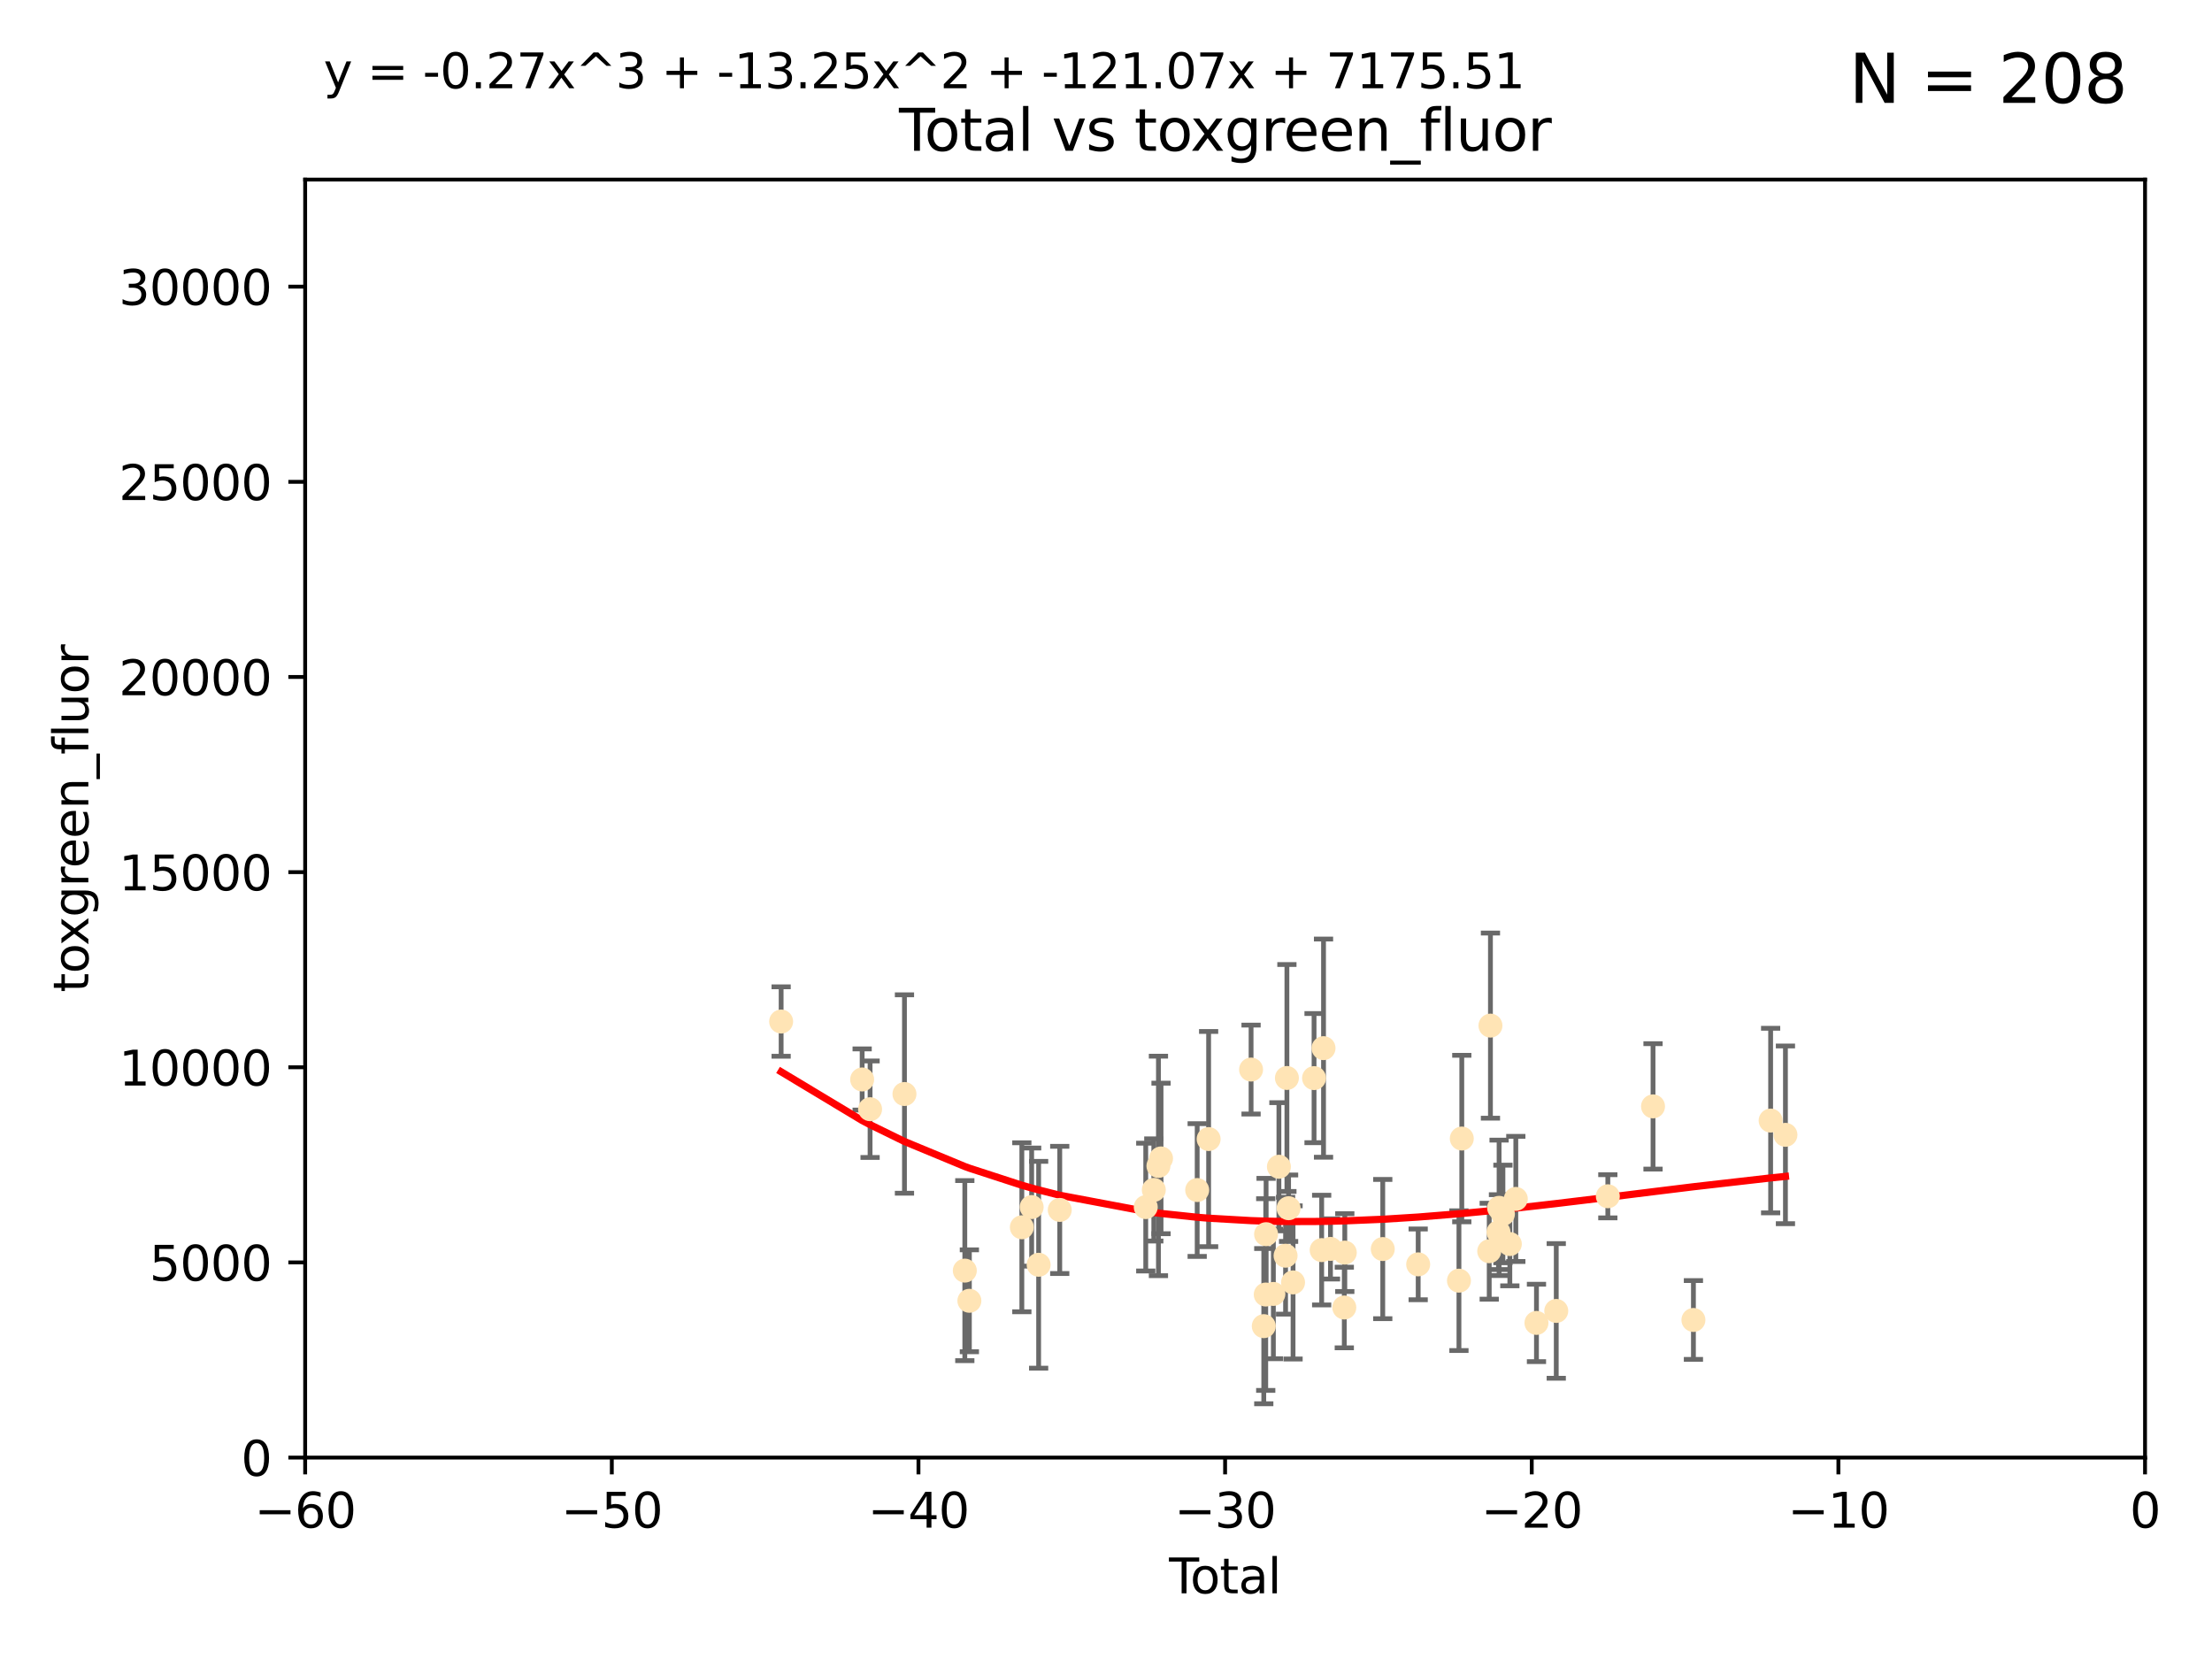 <?xml version="1.0" encoding="utf-8" standalone="no"?>
<!DOCTYPE svg PUBLIC "-//W3C//DTD SVG 1.1//EN"
  "http://www.w3.org/Graphics/SVG/1.1/DTD/svg11.dtd">
<svg xmlns:xlink="http://www.w3.org/1999/xlink" width="460.8pt" height="345.6pt" viewBox="0 0 460.8 345.6" xmlns="http://www.w3.org/2000/svg" version="1.1">
 <defs>
  <style type="text/css">*{stroke-linejoin: round; stroke-linecap: butt}</style>
 </defs>
 <g id="figure_1">
  <g id="patch_1">
   <path d="M 0 345.6 
L 460.8 345.6 
L 460.8 0 
L 0 0 
z
" style="fill: #ffffff"/>
  </g>
  <g id="axes_1">
   <g id="patch_2">
    <path d="M 63.571 303.64 
L 446.85 303.64 
L 446.85 37.411 
L 63.571 37.411 
z
" style="fill: #ffffff"/>
   </g>
   <g id="PathCollection_1">
    <defs>
     <path id="ma2e894faf6" d="M 0 1.118 
C 0.297 1.118 0.581 1 0.791 0.791 
C 1 0.581 1.118 0.297 1.118 0 
C 1.118 -0.297 1 -0.581 0.791 -0.791 
C 0.581 -1 0.297 -1.118 0 -1.118 
C -0.297 -1.118 -0.581 -1 -0.791 -0.791 
C -1 -0.581 -1.118 -0.297 -1.118 0 
C -1.118 0.297 -1 0.581 -0.791 0.791 
C -0.581 1 -0.297 1.118 0 1.118 
z
" style="stroke: #ffe4b5"/>
    </defs>
    <g clip-path="url(#p1c80f2be35)">
     <use xlink:href="#ma2e894faf6" x="162.724" y="212.802" style="fill: #ffe4b5; stroke: #ffe4b5"/>
     <use xlink:href="#ma2e894faf6" x="179.601" y="224.873" style="fill: #ffe4b5; stroke: #ffe4b5"/>
     <use xlink:href="#ma2e894faf6" x="181.253" y="231.067" style="fill: #ffe4b5; stroke: #ffe4b5"/>
     <use xlink:href="#ma2e894faf6" x="188.417" y="227.903" style="fill: #ffe4b5; stroke: #ffe4b5"/>
     <use xlink:href="#ma2e894faf6" x="200.988" y="264.692" style="fill: #ffe4b5; stroke: #ffe4b5"/>
     <use xlink:href="#ma2e894faf6" x="201.939" y="270.979" style="fill: #ffe4b5; stroke: #ffe4b5"/>
     <use xlink:href="#ma2e894faf6" x="212.869" y="255.665" style="fill: #ffe4b5; stroke: #ffe4b5"/>
     <use xlink:href="#ma2e894faf6" x="214.913" y="251.455" style="fill: #ffe4b5; stroke: #ffe4b5"/>
     <use xlink:href="#ma2e894faf6" x="216.367" y="263.475" style="fill: #ffe4b5; stroke: #ffe4b5"/>
     <use xlink:href="#ma2e894faf6" x="220.765" y="252.047" style="fill: #ffe4b5; stroke: #ffe4b5"/>
     <use xlink:href="#ma2e894faf6" x="238.681" y="251.458" style="fill: #ffe4b5; stroke: #ffe4b5"/>
     <use xlink:href="#ma2e894faf6" x="240.358" y="247.882" style="fill: #ffe4b5; stroke: #ffe4b5"/>
     <use xlink:href="#ma2e894faf6" x="241.324" y="242.885" style="fill: #ffe4b5; stroke: #ffe4b5"/>
     <use xlink:href="#ma2e894faf6" x="241.865" y="241.324" style="fill: #ffe4b5; stroke: #ffe4b5"/>
     <use xlink:href="#ma2e894faf6" x="249.396" y="247.907" style="fill: #ffe4b5; stroke: #ffe4b5"/>
     <use xlink:href="#ma2e894faf6" x="251.778" y="237.288" style="fill: #ffe4b5; stroke: #ffe4b5"/>
     <use xlink:href="#ma2e894faf6" x="260.621" y="222.809" style="fill: #ffe4b5; stroke: #ffe4b5"/>
     <use xlink:href="#ma2e894faf6" x="263.267" y="276.261" style="fill: #ffe4b5; stroke: #ffe4b5"/>
     <use xlink:href="#ma2e894faf6" x="263.676" y="269.678" style="fill: #ffe4b5; stroke: #ffe4b5"/>
     <use xlink:href="#ma2e894faf6" x="263.749" y="257.103" style="fill: #ffe4b5; stroke: #ffe4b5"/>
     <use xlink:href="#ma2e894faf6" x="265.267" y="269.55" style="fill: #ffe4b5; stroke: #ffe4b5"/>
     <use xlink:href="#ma2e894faf6" x="266.421" y="243.055" style="fill: #ffe4b5; stroke: #ffe4b5"/>
     <use xlink:href="#ma2e894faf6" x="267.81" y="261.588" style="fill: #ffe4b5; stroke: #ffe4b5"/>
     <use xlink:href="#ma2e894faf6" x="268.086" y="224.564" style="fill: #ffe4b5; stroke: #ffe4b5"/>
     <use xlink:href="#ma2e894faf6" x="268.435" y="251.692" style="fill: #ffe4b5; stroke: #ffe4b5"/>
     <use xlink:href="#ma2e894faf6" x="269.366" y="267.149" style="fill: #ffe4b5; stroke: #ffe4b5"/>
     <use xlink:href="#ma2e894faf6" x="273.742" y="224.589" style="fill: #ffe4b5; stroke: #ffe4b5"/>
     <use xlink:href="#ma2e894faf6" x="275.327" y="260.418" style="fill: #ffe4b5; stroke: #ffe4b5"/>
     <use xlink:href="#ma2e894faf6" x="275.715" y="218.347" style="fill: #ffe4b5; stroke: #ffe4b5"/>
     <use xlink:href="#ma2e894faf6" x="277.163" y="260.168" style="fill: #ffe4b5; stroke: #ffe4b5"/>
     <use xlink:href="#ma2e894faf6" x="280.041" y="272.377" style="fill: #ffe4b5; stroke: #ffe4b5"/>
     <use xlink:href="#ma2e894faf6" x="280.145" y="260.939" style="fill: #ffe4b5; stroke: #ffe4b5"/>
     <use xlink:href="#ma2e894faf6" x="288.054" y="260.2" style="fill: #ffe4b5; stroke: #ffe4b5"/>
     <use xlink:href="#ma2e894faf6" x="295.433" y="263.39" style="fill: #ffe4b5; stroke: #ffe4b5"/>
     <use xlink:href="#ma2e894faf6" x="303.925" y="266.787" style="fill: #ffe4b5; stroke: #ffe4b5"/>
     <use xlink:href="#ma2e894faf6" x="304.518" y="237.179" style="fill: #ffe4b5; stroke: #ffe4b5"/>
     <use xlink:href="#ma2e894faf6" x="310.233" y="260.652" style="fill: #ffe4b5; stroke: #ffe4b5"/>
     <use xlink:href="#ma2e894faf6" x="310.488" y="213.654" style="fill: #ffe4b5; stroke: #ffe4b5"/>
     <use xlink:href="#ma2e894faf6" x="312.161" y="256.674" style="fill: #ffe4b5; stroke: #ffe4b5"/>
     <use xlink:href="#ma2e894faf6" x="312.288" y="251.615" style="fill: #ffe4b5; stroke: #ffe4b5"/>
     <use xlink:href="#ma2e894faf6" x="313.086" y="252.889" style="fill: #ffe4b5; stroke: #ffe4b5"/>
     <use xlink:href="#ma2e894faf6" x="314.527" y="259.156" style="fill: #ffe4b5; stroke: #ffe4b5"/>
     <use xlink:href="#ma2e894faf6" x="315.771" y="249.756" style="fill: #ffe4b5; stroke: #ffe4b5"/>
     <use xlink:href="#ma2e894faf6" x="320.074" y="275.586" style="fill: #ffe4b5; stroke: #ffe4b5"/>
     <use xlink:href="#ma2e894faf6" x="324.196" y="273.091" style="fill: #ffe4b5; stroke: #ffe4b5"/>
     <use xlink:href="#ma2e894faf6" x="334.94" y="249.204" style="fill: #ffe4b5; stroke: #ffe4b5"/>
     <use xlink:href="#ma2e894faf6" x="344.356" y="230.478" style="fill: #ffe4b5; stroke: #ffe4b5"/>
     <use xlink:href="#ma2e894faf6" x="352.771" y="274.972" style="fill: #ffe4b5; stroke: #ffe4b5"/>
     <use xlink:href="#ma2e894faf6" x="368.855" y="233.435" style="fill: #ffe4b5; stroke: #ffe4b5"/>
     <use xlink:href="#ma2e894faf6" x="371.94" y="236.407" style="fill: #ffe4b5; stroke: #ffe4b5"/>
    </g>
   </g>
   <g id="matplotlib.axis_1">
    <g id="xtick_1">
     <g id="line2d_1">
      <defs>
       <path id="ma490aba23e" d="M 0 0 
L 0 3.5 
" style="stroke: #000000; stroke-width: 0.8"/>
      </defs>
      <g>
       <use xlink:href="#ma490aba23e" x="63.571" y="303.64" style="stroke: #000000; stroke-width: 0.8"/>
      </g>
     </g>
     <g id="text_1">
      <!-- −60 -->
      <g transform="translate(53.019 318.238)scale(0.1 -0.1)">
       <defs>
        <path id="DejaVuSans-2212" d="M 678 2272 
L 4684 2272 
L 4684 1741 
L 678 1741 
L 678 2272 
z
" transform="scale(0.016)"/>
        <path id="DejaVuSans-36" d="M 2113 2584 
Q 1688 2584 1439 2293 
Q 1191 2003 1191 1497 
Q 1191 994 1439 701 
Q 1688 409 2113 409 
Q 2538 409 2786 701 
Q 3034 994 3034 1497 
Q 3034 2003 2786 2293 
Q 2538 2584 2113 2584 
z
M 3366 4563 
L 3366 3988 
Q 3128 4100 2886 4159 
Q 2644 4219 2406 4219 
Q 1781 4219 1451 3797 
Q 1122 3375 1075 2522 
Q 1259 2794 1537 2939 
Q 1816 3084 2150 3084 
Q 2853 3084 3261 2657 
Q 3669 2231 3669 1497 
Q 3669 778 3244 343 
Q 2819 -91 2113 -91 
Q 1303 -91 875 529 
Q 447 1150 447 2328 
Q 447 3434 972 4092 
Q 1497 4750 2381 4750 
Q 2619 4750 2861 4703 
Q 3103 4656 3366 4563 
z
" transform="scale(0.016)"/>
        <path id="DejaVuSans-30" d="M 2034 4250 
Q 1547 4250 1301 3770 
Q 1056 3291 1056 2328 
Q 1056 1369 1301 889 
Q 1547 409 2034 409 
Q 2525 409 2770 889 
Q 3016 1369 3016 2328 
Q 3016 3291 2770 3770 
Q 2525 4250 2034 4250 
z
M 2034 4750 
Q 2819 4750 3233 4129 
Q 3647 3509 3647 2328 
Q 3647 1150 3233 529 
Q 2819 -91 2034 -91 
Q 1250 -91 836 529 
Q 422 1150 422 2328 
Q 422 3509 836 4129 
Q 1250 4750 2034 4750 
z
" transform="scale(0.016)"/>
       </defs>
       <use xlink:href="#DejaVuSans-2212"/>
       <use xlink:href="#DejaVuSans-36" x="83.789"/>
       <use xlink:href="#DejaVuSans-30" x="147.412"/>
      </g>
     </g>
    </g>
    <g id="xtick_2">
     <g id="line2d_2">
      <g>
       <use xlink:href="#ma490aba23e" x="127.451" y="303.64" style="stroke: #000000; stroke-width: 0.8"/>
      </g>
     </g>
     <g id="text_2">
      <!-- −50 -->
      <g transform="translate(116.899 318.238)scale(0.1 -0.1)">
       <defs>
        <path id="DejaVuSans-35" d="M 691 4666 
L 3169 4666 
L 3169 4134 
L 1269 4134 
L 1269 2991 
Q 1406 3038 1543 3061 
Q 1681 3084 1819 3084 
Q 2600 3084 3056 2656 
Q 3513 2228 3513 1497 
Q 3513 744 3044 326 
Q 2575 -91 1722 -91 
Q 1428 -91 1123 -41 
Q 819 9 494 109 
L 494 744 
Q 775 591 1075 516 
Q 1375 441 1709 441 
Q 2250 441 2565 725 
Q 2881 1009 2881 1497 
Q 2881 1984 2565 2268 
Q 2250 2553 1709 2553 
Q 1456 2553 1204 2497 
Q 953 2441 691 2322 
L 691 4666 
z
" transform="scale(0.016)"/>
       </defs>
       <use xlink:href="#DejaVuSans-2212"/>
       <use xlink:href="#DejaVuSans-35" x="83.789"/>
       <use xlink:href="#DejaVuSans-30" x="147.412"/>
      </g>
     </g>
    </g>
    <g id="xtick_3">
     <g id="line2d_3">
      <g>
       <use xlink:href="#ma490aba23e" x="191.331" y="303.64" style="stroke: #000000; stroke-width: 0.8"/>
      </g>
     </g>
     <g id="text_3">
      <!-- −40 -->
      <g transform="translate(180.778 318.238)scale(0.1 -0.1)">
       <defs>
        <path id="DejaVuSans-34" d="M 2419 4116 
L 825 1625 
L 2419 1625 
L 2419 4116 
z
M 2253 4666 
L 3047 4666 
L 3047 1625 
L 3713 1625 
L 3713 1100 
L 3047 1100 
L 3047 0 
L 2419 0 
L 2419 1100 
L 313 1100 
L 313 1709 
L 2253 4666 
z
" transform="scale(0.016)"/>
       </defs>
       <use xlink:href="#DejaVuSans-2212"/>
       <use xlink:href="#DejaVuSans-34" x="83.789"/>
       <use xlink:href="#DejaVuSans-30" x="147.412"/>
      </g>
     </g>
    </g>
    <g id="xtick_4">
     <g id="line2d_4">
      <g>
       <use xlink:href="#ma490aba23e" x="255.211" y="303.64" style="stroke: #000000; stroke-width: 0.8"/>
      </g>
     </g>
     <g id="text_4">
      <!-- −30 -->
      <g transform="translate(244.658 318.238)scale(0.1 -0.1)">
       <defs>
        <path id="DejaVuSans-33" d="M 2597 2516 
Q 3050 2419 3304 2112 
Q 3559 1806 3559 1356 
Q 3559 666 3084 287 
Q 2609 -91 1734 -91 
Q 1441 -91 1130 -33 
Q 819 25 488 141 
L 488 750 
Q 750 597 1062 519 
Q 1375 441 1716 441 
Q 2309 441 2620 675 
Q 2931 909 2931 1356 
Q 2931 1769 2642 2001 
Q 2353 2234 1838 2234 
L 1294 2234 
L 1294 2753 
L 1863 2753 
Q 2328 2753 2575 2939 
Q 2822 3125 2822 3475 
Q 2822 3834 2567 4026 
Q 2313 4219 1838 4219 
Q 1578 4219 1281 4162 
Q 984 4106 628 3988 
L 628 4550 
Q 988 4650 1302 4700 
Q 1616 4750 1894 4750 
Q 2613 4750 3031 4423 
Q 3450 4097 3450 3541 
Q 3450 3153 3228 2886 
Q 3006 2619 2597 2516 
z
" transform="scale(0.016)"/>
       </defs>
       <use xlink:href="#DejaVuSans-2212"/>
       <use xlink:href="#DejaVuSans-33" x="83.789"/>
       <use xlink:href="#DejaVuSans-30" x="147.412"/>
      </g>
     </g>
    </g>
    <g id="xtick_5">
     <g id="line2d_5">
      <g>
       <use xlink:href="#ma490aba23e" x="319.09" y="303.64" style="stroke: #000000; stroke-width: 0.8"/>
      </g>
     </g>
     <g id="text_5">
      <!-- −20 -->
      <g transform="translate(308.538 318.238)scale(0.1 -0.1)">
       <defs>
        <path id="DejaVuSans-32" d="M 1228 531 
L 3431 531 
L 3431 0 
L 469 0 
L 469 531 
Q 828 903 1448 1529 
Q 2069 2156 2228 2338 
Q 2531 2678 2651 2914 
Q 2772 3150 2772 3378 
Q 2772 3750 2511 3984 
Q 2250 4219 1831 4219 
Q 1534 4219 1204 4116 
Q 875 4013 500 3803 
L 500 4441 
Q 881 4594 1212 4672 
Q 1544 4750 1819 4750 
Q 2544 4750 2975 4387 
Q 3406 4025 3406 3419 
Q 3406 3131 3298 2873 
Q 3191 2616 2906 2266 
Q 2828 2175 2409 1742 
Q 1991 1309 1228 531 
z
" transform="scale(0.016)"/>
       </defs>
       <use xlink:href="#DejaVuSans-2212"/>
       <use xlink:href="#DejaVuSans-32" x="83.789"/>
       <use xlink:href="#DejaVuSans-30" x="147.412"/>
      </g>
     </g>
    </g>
    <g id="xtick_6">
     <g id="line2d_6">
      <g>
       <use xlink:href="#ma490aba23e" x="382.97" y="303.64" style="stroke: #000000; stroke-width: 0.8"/>
      </g>
     </g>
     <g id="text_6">
      <!-- −10 -->
      <g transform="translate(372.418 318.238)scale(0.1 -0.1)">
       <defs>
        <path id="DejaVuSans-31" d="M 794 531 
L 1825 531 
L 1825 4091 
L 703 3866 
L 703 4441 
L 1819 4666 
L 2450 4666 
L 2450 531 
L 3481 531 
L 3481 0 
L 794 0 
L 794 531 
z
" transform="scale(0.016)"/>
       </defs>
       <use xlink:href="#DejaVuSans-2212"/>
       <use xlink:href="#DejaVuSans-31" x="83.789"/>
       <use xlink:href="#DejaVuSans-30" x="147.412"/>
      </g>
     </g>
    </g>
    <g id="xtick_7">
     <g id="line2d_7">
      <g>
       <use xlink:href="#ma490aba23e" x="446.85" y="303.64" style="stroke: #000000; stroke-width: 0.8"/>
      </g>
     </g>
     <g id="text_7">
      <!-- 0 -->
      <g transform="translate(443.669 318.238)scale(0.1 -0.1)">
       <use xlink:href="#DejaVuSans-30"/>
      </g>
     </g>
    </g>
    <g id="text_8">
     <!-- Total -->
     <g transform="translate(243.534 331.917)scale(0.1 -0.1)">
      <defs>
       <path id="DejaVuSans-54" d="M -19 4666 
L 3928 4666 
L 3928 4134 
L 2272 4134 
L 2272 0 
L 1638 0 
L 1638 4134 
L -19 4134 
L -19 4666 
z
" transform="scale(0.016)"/>
       <path id="DejaVuSans-6f" d="M 1959 3097 
Q 1497 3097 1228 2736 
Q 959 2375 959 1747 
Q 959 1119 1226 758 
Q 1494 397 1959 397 
Q 2419 397 2687 759 
Q 2956 1122 2956 1747 
Q 2956 2369 2687 2733 
Q 2419 3097 1959 3097 
z
M 1959 3584 
Q 2709 3584 3137 3096 
Q 3566 2609 3566 1747 
Q 3566 888 3137 398 
Q 2709 -91 1959 -91 
Q 1206 -91 779 398 
Q 353 888 353 1747 
Q 353 2609 779 3096 
Q 1206 3584 1959 3584 
z
" transform="scale(0.016)"/>
       <path id="DejaVuSans-74" d="M 1172 4494 
L 1172 3500 
L 2356 3500 
L 2356 3053 
L 1172 3053 
L 1172 1153 
Q 1172 725 1289 603 
Q 1406 481 1766 481 
L 2356 481 
L 2356 0 
L 1766 0 
Q 1100 0 847 248 
Q 594 497 594 1153 
L 594 3053 
L 172 3053 
L 172 3500 
L 594 3500 
L 594 4494 
L 1172 4494 
z
" transform="scale(0.016)"/>
       <path id="DejaVuSans-61" d="M 2194 1759 
Q 1497 1759 1228 1600 
Q 959 1441 959 1056 
Q 959 750 1161 570 
Q 1363 391 1709 391 
Q 2188 391 2477 730 
Q 2766 1069 2766 1631 
L 2766 1759 
L 2194 1759 
z
M 3341 1997 
L 3341 0 
L 2766 0 
L 2766 531 
Q 2569 213 2275 61 
Q 1981 -91 1556 -91 
Q 1019 -91 701 211 
Q 384 513 384 1019 
Q 384 1609 779 1909 
Q 1175 2209 1959 2209 
L 2766 2209 
L 2766 2266 
Q 2766 2663 2505 2880 
Q 2244 3097 1772 3097 
Q 1472 3097 1187 3025 
Q 903 2953 641 2809 
L 641 3341 
Q 956 3463 1253 3523 
Q 1550 3584 1831 3584 
Q 2591 3584 2966 3190 
Q 3341 2797 3341 1997 
z
" transform="scale(0.016)"/>
       <path id="DejaVuSans-6c" d="M 603 4863 
L 1178 4863 
L 1178 0 
L 603 0 
L 603 4863 
z
" transform="scale(0.016)"/>
      </defs>
      <use xlink:href="#DejaVuSans-54"/>
      <use xlink:href="#DejaVuSans-6f" x="44.084"/>
      <use xlink:href="#DejaVuSans-74" x="105.266"/>
      <use xlink:href="#DejaVuSans-61" x="144.475"/>
      <use xlink:href="#DejaVuSans-6c" x="205.754"/>
     </g>
    </g>
   </g>
   <g id="matplotlib.axis_2">
    <g id="ytick_1">
     <g id="line2d_8">
      <defs>
       <path id="mdb52f1ead1" d="M 0 0 
L -3.5 0 
" style="stroke: #000000; stroke-width: 0.8"/>
      </defs>
      <g>
       <use xlink:href="#mdb52f1ead1" x="63.571" y="303.64" style="stroke: #000000; stroke-width: 0.8"/>
      </g>
     </g>
     <g id="text_9">
      <!-- 0 -->
      <g transform="translate(50.209 307.439)scale(0.1 -0.1)">
       <use xlink:href="#DejaVuSans-30"/>
      </g>
     </g>
    </g>
    <g id="ytick_2">
     <g id="line2d_9">
      <g>
       <use xlink:href="#mdb52f1ead1" x="63.571" y="262.986" style="stroke: #000000; stroke-width: 0.8"/>
      </g>
     </g>
     <g id="text_10">
      <!-- 5000 -->
      <g transform="translate(31.121 266.786)scale(0.1 -0.1)">
       <use xlink:href="#DejaVuSans-35"/>
       <use xlink:href="#DejaVuSans-30" x="63.623"/>
       <use xlink:href="#DejaVuSans-30" x="127.246"/>
       <use xlink:href="#DejaVuSans-30" x="190.869"/>
      </g>
     </g>
    </g>
    <g id="ytick_3">
     <g id="line2d_10">
      <g>
       <use xlink:href="#mdb52f1ead1" x="63.571" y="222.333" style="stroke: #000000; stroke-width: 0.8"/>
      </g>
     </g>
     <g id="text_11">
      <!-- 10000 -->
      <g transform="translate(24.759 226.132)scale(0.1 -0.1)">
       <use xlink:href="#DejaVuSans-31"/>
       <use xlink:href="#DejaVuSans-30" x="63.623"/>
       <use xlink:href="#DejaVuSans-30" x="127.246"/>
       <use xlink:href="#DejaVuSans-30" x="190.869"/>
       <use xlink:href="#DejaVuSans-30" x="254.492"/>
      </g>
     </g>
    </g>
    <g id="ytick_4">
     <g id="line2d_11">
      <g>
       <use xlink:href="#mdb52f1ead1" x="63.571" y="181.679" style="stroke: #000000; stroke-width: 0.8"/>
      </g>
     </g>
     <g id="text_12">
      <!-- 15000 -->
      <g transform="translate(24.759 185.478)scale(0.1 -0.1)">
       <use xlink:href="#DejaVuSans-31"/>
       <use xlink:href="#DejaVuSans-35" x="63.623"/>
       <use xlink:href="#DejaVuSans-30" x="127.246"/>
       <use xlink:href="#DejaVuSans-30" x="190.869"/>
       <use xlink:href="#DejaVuSans-30" x="254.492"/>
      </g>
     </g>
    </g>
    <g id="ytick_5">
     <g id="line2d_12">
      <g>
       <use xlink:href="#mdb52f1ead1" x="63.571" y="141.026" style="stroke: #000000; stroke-width: 0.8"/>
      </g>
     </g>
     <g id="text_13">
      <!-- 20000 -->
      <g transform="translate(24.759 144.825)scale(0.1 -0.1)">
       <use xlink:href="#DejaVuSans-32"/>
       <use xlink:href="#DejaVuSans-30" x="63.623"/>
       <use xlink:href="#DejaVuSans-30" x="127.246"/>
       <use xlink:href="#DejaVuSans-30" x="190.869"/>
       <use xlink:href="#DejaVuSans-30" x="254.492"/>
      </g>
     </g>
    </g>
    <g id="ytick_6">
     <g id="line2d_13">
      <g>
       <use xlink:href="#mdb52f1ead1" x="63.571" y="100.372" style="stroke: #000000; stroke-width: 0.8"/>
      </g>
     </g>
     <g id="text_14">
      <!-- 25000 -->
      <g transform="translate(24.759 104.171)scale(0.1 -0.1)">
       <use xlink:href="#DejaVuSans-32"/>
       <use xlink:href="#DejaVuSans-35" x="63.623"/>
       <use xlink:href="#DejaVuSans-30" x="127.246"/>
       <use xlink:href="#DejaVuSans-30" x="190.869"/>
       <use xlink:href="#DejaVuSans-30" x="254.492"/>
      </g>
     </g>
    </g>
    <g id="ytick_7">
     <g id="line2d_14">
      <g>
       <use xlink:href="#mdb52f1ead1" x="63.571" y="59.718" style="stroke: #000000; stroke-width: 0.8"/>
      </g>
     </g>
     <g id="text_15">
      <!-- 30000 -->
      <g transform="translate(24.759 63.518)scale(0.1 -0.1)">
       <use xlink:href="#DejaVuSans-33"/>
       <use xlink:href="#DejaVuSans-30" x="63.623"/>
       <use xlink:href="#DejaVuSans-30" x="127.246"/>
       <use xlink:href="#DejaVuSans-30" x="190.869"/>
       <use xlink:href="#DejaVuSans-30" x="254.492"/>
      </g>
     </g>
    </g>
    <g id="text_16">
     <!-- toxgreen_fluor -->
     <g transform="translate(18.401 206.72)rotate(-90)scale(0.1 -0.1)">
      <defs>
       <path id="DejaVuSans-78" d="M 3513 3500 
L 2247 1797 
L 3578 0 
L 2900 0 
L 1881 1375 
L 863 0 
L 184 0 
L 1544 1831 
L 300 3500 
L 978 3500 
L 1906 2253 
L 2834 3500 
L 3513 3500 
z
" transform="scale(0.016)"/>
       <path id="DejaVuSans-67" d="M 2906 1791 
Q 2906 2416 2648 2759 
Q 2391 3103 1925 3103 
Q 1463 3103 1205 2759 
Q 947 2416 947 1791 
Q 947 1169 1205 825 
Q 1463 481 1925 481 
Q 2391 481 2648 825 
Q 2906 1169 2906 1791 
z
M 3481 434 
Q 3481 -459 3084 -895 
Q 2688 -1331 1869 -1331 
Q 1566 -1331 1297 -1286 
Q 1028 -1241 775 -1147 
L 775 -588 
Q 1028 -725 1275 -790 
Q 1522 -856 1778 -856 
Q 2344 -856 2625 -561 
Q 2906 -266 2906 331 
L 2906 616 
Q 2728 306 2450 153 
Q 2172 0 1784 0 
Q 1141 0 747 490 
Q 353 981 353 1791 
Q 353 2603 747 3093 
Q 1141 3584 1784 3584 
Q 2172 3584 2450 3431 
Q 2728 3278 2906 2969 
L 2906 3500 
L 3481 3500 
L 3481 434 
z
" transform="scale(0.016)"/>
       <path id="DejaVuSans-72" d="M 2631 2963 
Q 2534 3019 2420 3045 
Q 2306 3072 2169 3072 
Q 1681 3072 1420 2755 
Q 1159 2438 1159 1844 
L 1159 0 
L 581 0 
L 581 3500 
L 1159 3500 
L 1159 2956 
Q 1341 3275 1631 3429 
Q 1922 3584 2338 3584 
Q 2397 3584 2469 3576 
Q 2541 3569 2628 3553 
L 2631 2963 
z
" transform="scale(0.016)"/>
       <path id="DejaVuSans-65" d="M 3597 1894 
L 3597 1613 
L 953 1613 
Q 991 1019 1311 708 
Q 1631 397 2203 397 
Q 2534 397 2845 478 
Q 3156 559 3463 722 
L 3463 178 
Q 3153 47 2828 -22 
Q 2503 -91 2169 -91 
Q 1331 -91 842 396 
Q 353 884 353 1716 
Q 353 2575 817 3079 
Q 1281 3584 2069 3584 
Q 2775 3584 3186 3129 
Q 3597 2675 3597 1894 
z
M 3022 2063 
Q 3016 2534 2758 2815 
Q 2500 3097 2075 3097 
Q 1594 3097 1305 2825 
Q 1016 2553 972 2059 
L 3022 2063 
z
" transform="scale(0.016)"/>
       <path id="DejaVuSans-6e" d="M 3513 2113 
L 3513 0 
L 2938 0 
L 2938 2094 
Q 2938 2591 2744 2837 
Q 2550 3084 2163 3084 
Q 1697 3084 1428 2787 
Q 1159 2491 1159 1978 
L 1159 0 
L 581 0 
L 581 3500 
L 1159 3500 
L 1159 2956 
Q 1366 3272 1645 3428 
Q 1925 3584 2291 3584 
Q 2894 3584 3203 3211 
Q 3513 2838 3513 2113 
z
" transform="scale(0.016)"/>
       <path id="DejaVuSans-5f" d="M 3263 -1063 
L 3263 -1509 
L -63 -1509 
L -63 -1063 
L 3263 -1063 
z
" transform="scale(0.016)"/>
       <path id="DejaVuSans-66" d="M 2375 4863 
L 2375 4384 
L 1825 4384 
Q 1516 4384 1395 4259 
Q 1275 4134 1275 3809 
L 1275 3500 
L 2222 3500 
L 2222 3053 
L 1275 3053 
L 1275 0 
L 697 0 
L 697 3053 
L 147 3053 
L 147 3500 
L 697 3500 
L 697 3744 
Q 697 4328 969 4595 
Q 1241 4863 1831 4863 
L 2375 4863 
z
" transform="scale(0.016)"/>
       <path id="DejaVuSans-75" d="M 544 1381 
L 544 3500 
L 1119 3500 
L 1119 1403 
Q 1119 906 1312 657 
Q 1506 409 1894 409 
Q 2359 409 2629 706 
Q 2900 1003 2900 1516 
L 2900 3500 
L 3475 3500 
L 3475 0 
L 2900 0 
L 2900 538 
Q 2691 219 2414 64 
Q 2138 -91 1772 -91 
Q 1169 -91 856 284 
Q 544 659 544 1381 
z
M 1991 3584 
L 1991 3584 
z
" transform="scale(0.016)"/>
      </defs>
      <use xlink:href="#DejaVuSans-74"/>
      <use xlink:href="#DejaVuSans-6f" x="39.209"/>
      <use xlink:href="#DejaVuSans-78" x="97.266"/>
      <use xlink:href="#DejaVuSans-67" x="156.445"/>
      <use xlink:href="#DejaVuSans-72" x="219.922"/>
      <use xlink:href="#DejaVuSans-65" x="258.785"/>
      <use xlink:href="#DejaVuSans-65" x="320.309"/>
      <use xlink:href="#DejaVuSans-6e" x="381.832"/>
      <use xlink:href="#DejaVuSans-5f" x="445.211"/>
      <use xlink:href="#DejaVuSans-66" x="495.211"/>
      <use xlink:href="#DejaVuSans-6c" x="530.416"/>
      <use xlink:href="#DejaVuSans-75" x="558.199"/>
      <use xlink:href="#DejaVuSans-6f" x="621.578"/>
      <use xlink:href="#DejaVuSans-72" x="682.76"/>
     </g>
    </g>
   </g>
   <g id="LineCollection_1">
    <path d="M 162.724 220.032 
L 162.724 205.573 
" clip-path="url(#p1c80f2be35)" style="fill: none; stroke: #696969"/>
    <path d="M 179.601 231.243 
L 179.601 218.504 
" clip-path="url(#p1c80f2be35)" style="fill: none; stroke: #696969"/>
    <path d="M 181.253 241.119 
L 181.253 221.015 
" clip-path="url(#p1c80f2be35)" style="fill: none; stroke: #696969"/>
    <path d="M 188.417 248.569 
L 188.417 207.238 
" clip-path="url(#p1c80f2be35)" style="fill: none; stroke: #696969"/>
    <path d="M 200.988 283.445 
L 200.988 245.938 
" clip-path="url(#p1c80f2be35)" style="fill: none; stroke: #696969"/>
    <path d="M 201.939 281.591 
L 201.939 260.367 
" clip-path="url(#p1c80f2be35)" style="fill: none; stroke: #696969"/>
    <path d="M 212.869 273.27 
L 212.869 238.061 
" clip-path="url(#p1c80f2be35)" style="fill: none; stroke: #696969"/>
    <path d="M 214.913 263.752 
L 214.913 239.159 
" clip-path="url(#p1c80f2be35)" style="fill: none; stroke: #696969"/>
    <path d="M 216.367 285.018 
L 216.367 241.932 
" clip-path="url(#p1c80f2be35)" style="fill: none; stroke: #696969"/>
    <path d="M 220.765 265.298 
L 220.765 238.796 
" clip-path="url(#p1c80f2be35)" style="fill: none; stroke: #696969"/>
    <path d="M 238.681 264.768 
L 238.681 238.148 
" clip-path="url(#p1c80f2be35)" style="fill: none; stroke: #696969"/>
    <path d="M 240.358 258.528 
L 240.358 237.236 
" clip-path="url(#p1c80f2be35)" style="fill: none; stroke: #696969"/>
    <path d="M 241.324 265.745 
L 241.324 220.025 
" clip-path="url(#p1c80f2be35)" style="fill: none; stroke: #696969"/>
    <path d="M 241.865 257.002 
L 241.865 225.646 
" clip-path="url(#p1c80f2be35)" style="fill: none; stroke: #696969"/>
    <path d="M 249.396 261.733 
L 249.396 234.081 
" clip-path="url(#p1c80f2be35)" style="fill: none; stroke: #696969"/>
    <path d="M 251.778 259.699 
L 251.778 214.876 
" clip-path="url(#p1c80f2be35)" style="fill: none; stroke: #696969"/>
    <path d="M 260.621 232.071 
L 260.621 213.548 
" clip-path="url(#p1c80f2be35)" style="fill: none; stroke: #696969"/>
    <path d="M 263.267 292.428 
L 263.267 260.093 
" clip-path="url(#p1c80f2be35)" style="fill: none; stroke: #696969"/>
    <path d="M 263.676 289.643 
L 263.676 249.712 
" clip-path="url(#p1c80f2be35)" style="fill: none; stroke: #696969"/>
    <path d="M 263.749 268.73 
L 263.749 245.476 
" clip-path="url(#p1c80f2be35)" style="fill: none; stroke: #696969"/>
    <path d="M 265.267 283.046 
L 265.267 256.054 
" clip-path="url(#p1c80f2be35)" style="fill: none; stroke: #696969"/>
    <path d="M 266.421 256.404 
L 266.421 229.706 
" clip-path="url(#p1c80f2be35)" style="fill: none; stroke: #696969"/>
    <path d="M 267.81 273.762 
L 267.81 249.414 
" clip-path="url(#p1c80f2be35)" style="fill: none; stroke: #696969"/>
    <path d="M 268.086 248.198 
L 268.086 200.931 
" clip-path="url(#p1c80f2be35)" style="fill: none; stroke: #696969"/>
    <path d="M 268.435 258.613 
L 268.435 244.772 
" clip-path="url(#p1c80f2be35)" style="fill: none; stroke: #696969"/>
    <path d="M 269.366 283.104 
L 269.366 251.194 
" clip-path="url(#p1c80f2be35)" style="fill: none; stroke: #696969"/>
    <path d="M 273.742 238.042 
L 273.742 211.137 
" clip-path="url(#p1c80f2be35)" style="fill: none; stroke: #696969"/>
    <path d="M 275.327 271.844 
L 275.327 248.991 
" clip-path="url(#p1c80f2be35)" style="fill: none; stroke: #696969"/>
    <path d="M 275.715 241.072 
L 275.715 195.622 
" clip-path="url(#p1c80f2be35)" style="fill: none; stroke: #696969"/>
    <path d="M 277.163 266.44 
L 277.163 253.897 
" clip-path="url(#p1c80f2be35)" style="fill: none; stroke: #696969"/>
    <path d="M 280.041 280.771 
L 280.041 263.983 
" clip-path="url(#p1c80f2be35)" style="fill: none; stroke: #696969"/>
    <path d="M 280.145 269.046 
L 280.145 252.831 
" clip-path="url(#p1c80f2be35)" style="fill: none; stroke: #696969"/>
    <path d="M 288.054 274.702 
L 288.054 245.699 
" clip-path="url(#p1c80f2be35)" style="fill: none; stroke: #696969"/>
    <path d="M 295.433 270.759 
L 295.433 256.021 
" clip-path="url(#p1c80f2be35)" style="fill: none; stroke: #696969"/>
    <path d="M 303.925 281.343 
L 303.925 252.231 
" clip-path="url(#p1c80f2be35)" style="fill: none; stroke: #696969"/>
    <path d="M 304.518 254.521 
L 304.518 219.838 
" clip-path="url(#p1c80f2be35)" style="fill: none; stroke: #696969"/>
    <path d="M 310.233 270.642 
L 310.233 250.662 
" clip-path="url(#p1c80f2be35)" style="fill: none; stroke: #696969"/>
    <path d="M 310.488 232.935 
L 310.488 194.373 
" clip-path="url(#p1c80f2be35)" style="fill: none; stroke: #696969"/>
    <path d="M 312.161 264.469 
L 312.161 248.879 
" clip-path="url(#p1c80f2be35)" style="fill: none; stroke: #696969"/>
    <path d="M 312.288 265.717 
L 312.288 237.512 
" clip-path="url(#p1c80f2be35)" style="fill: none; stroke: #696969"/>
    <path d="M 313.086 263.053 
L 313.086 242.725 
" clip-path="url(#p1c80f2be35)" style="fill: none; stroke: #696969"/>
    <path d="M 314.527 267.862 
L 314.527 250.451 
" clip-path="url(#p1c80f2be35)" style="fill: none; stroke: #696969"/>
    <path d="M 315.771 262.791 
L 315.771 236.721 
" clip-path="url(#p1c80f2be35)" style="fill: none; stroke: #696969"/>
    <path d="M 320.074 283.647 
L 320.074 267.525 
" clip-path="url(#p1c80f2be35)" style="fill: none; stroke: #696969"/>
    <path d="M 324.196 287.119 
L 324.196 259.063 
" clip-path="url(#p1c80f2be35)" style="fill: none; stroke: #696969"/>
    <path d="M 334.94 253.701 
L 334.94 244.707 
" clip-path="url(#p1c80f2be35)" style="fill: none; stroke: #696969"/>
    <path d="M 344.356 243.539 
L 344.356 217.416 
" clip-path="url(#p1c80f2be35)" style="fill: none; stroke: #696969"/>
    <path d="M 352.771 283.18 
L 352.771 266.764 
" clip-path="url(#p1c80f2be35)" style="fill: none; stroke: #696969"/>
    <path d="M 368.855 252.656 
L 368.855 214.213 
" clip-path="url(#p1c80f2be35)" style="fill: none; stroke: #696969"/>
    <path d="M 371.94 254.916 
L 371.94 217.898 
" clip-path="url(#p1c80f2be35)" style="fill: none; stroke: #696969"/>
   </g>
   <g id="line2d_15">
    <defs>
     <path id="m06e2249162" d="M 2 0 
L -2 -0 
" style="stroke: #696969"/>
    </defs>
    <g clip-path="url(#p1c80f2be35)">
     <use xlink:href="#m06e2249162" x="162.724" y="220.032" style="fill: #696969; stroke: #696969"/>
     <use xlink:href="#m06e2249162" x="179.601" y="231.243" style="fill: #696969; stroke: #696969"/>
     <use xlink:href="#m06e2249162" x="181.253" y="241.119" style="fill: #696969; stroke: #696969"/>
     <use xlink:href="#m06e2249162" x="188.417" y="248.569" style="fill: #696969; stroke: #696969"/>
     <use xlink:href="#m06e2249162" x="200.988" y="283.445" style="fill: #696969; stroke: #696969"/>
     <use xlink:href="#m06e2249162" x="201.939" y="281.591" style="fill: #696969; stroke: #696969"/>
     <use xlink:href="#m06e2249162" x="212.869" y="273.27" style="fill: #696969; stroke: #696969"/>
     <use xlink:href="#m06e2249162" x="214.913" y="263.752" style="fill: #696969; stroke: #696969"/>
     <use xlink:href="#m06e2249162" x="216.367" y="285.018" style="fill: #696969; stroke: #696969"/>
     <use xlink:href="#m06e2249162" x="220.765" y="265.298" style="fill: #696969; stroke: #696969"/>
     <use xlink:href="#m06e2249162" x="238.681" y="264.768" style="fill: #696969; stroke: #696969"/>
     <use xlink:href="#m06e2249162" x="240.358" y="258.528" style="fill: #696969; stroke: #696969"/>
     <use xlink:href="#m06e2249162" x="241.324" y="265.745" style="fill: #696969; stroke: #696969"/>
     <use xlink:href="#m06e2249162" x="241.865" y="257.002" style="fill: #696969; stroke: #696969"/>
     <use xlink:href="#m06e2249162" x="249.396" y="261.733" style="fill: #696969; stroke: #696969"/>
     <use xlink:href="#m06e2249162" x="251.778" y="259.699" style="fill: #696969; stroke: #696969"/>
     <use xlink:href="#m06e2249162" x="260.621" y="232.071" style="fill: #696969; stroke: #696969"/>
     <use xlink:href="#m06e2249162" x="263.267" y="292.428" style="fill: #696969; stroke: #696969"/>
     <use xlink:href="#m06e2249162" x="263.676" y="289.643" style="fill: #696969; stroke: #696969"/>
     <use xlink:href="#m06e2249162" x="263.749" y="268.73" style="fill: #696969; stroke: #696969"/>
     <use xlink:href="#m06e2249162" x="265.267" y="283.046" style="fill: #696969; stroke: #696969"/>
     <use xlink:href="#m06e2249162" x="266.421" y="256.404" style="fill: #696969; stroke: #696969"/>
     <use xlink:href="#m06e2249162" x="267.81" y="273.762" style="fill: #696969; stroke: #696969"/>
     <use xlink:href="#m06e2249162" x="268.086" y="248.198" style="fill: #696969; stroke: #696969"/>
     <use xlink:href="#m06e2249162" x="268.435" y="258.613" style="fill: #696969; stroke: #696969"/>
     <use xlink:href="#m06e2249162" x="269.366" y="283.104" style="fill: #696969; stroke: #696969"/>
     <use xlink:href="#m06e2249162" x="273.742" y="238.042" style="fill: #696969; stroke: #696969"/>
     <use xlink:href="#m06e2249162" x="275.327" y="271.844" style="fill: #696969; stroke: #696969"/>
     <use xlink:href="#m06e2249162" x="275.715" y="241.072" style="fill: #696969; stroke: #696969"/>
     <use xlink:href="#m06e2249162" x="277.163" y="266.44" style="fill: #696969; stroke: #696969"/>
     <use xlink:href="#m06e2249162" x="280.041" y="280.771" style="fill: #696969; stroke: #696969"/>
     <use xlink:href="#m06e2249162" x="280.145" y="269.046" style="fill: #696969; stroke: #696969"/>
     <use xlink:href="#m06e2249162" x="288.054" y="274.702" style="fill: #696969; stroke: #696969"/>
     <use xlink:href="#m06e2249162" x="295.433" y="270.759" style="fill: #696969; stroke: #696969"/>
     <use xlink:href="#m06e2249162" x="303.925" y="281.343" style="fill: #696969; stroke: #696969"/>
     <use xlink:href="#m06e2249162" x="304.518" y="254.521" style="fill: #696969; stroke: #696969"/>
     <use xlink:href="#m06e2249162" x="310.233" y="270.642" style="fill: #696969; stroke: #696969"/>
     <use xlink:href="#m06e2249162" x="310.488" y="232.935" style="fill: #696969; stroke: #696969"/>
     <use xlink:href="#m06e2249162" x="312.161" y="264.469" style="fill: #696969; stroke: #696969"/>
     <use xlink:href="#m06e2249162" x="312.288" y="265.717" style="fill: #696969; stroke: #696969"/>
     <use xlink:href="#m06e2249162" x="313.086" y="263.053" style="fill: #696969; stroke: #696969"/>
     <use xlink:href="#m06e2249162" x="314.527" y="267.862" style="fill: #696969; stroke: #696969"/>
     <use xlink:href="#m06e2249162" x="315.771" y="262.791" style="fill: #696969; stroke: #696969"/>
     <use xlink:href="#m06e2249162" x="320.074" y="283.647" style="fill: #696969; stroke: #696969"/>
     <use xlink:href="#m06e2249162" x="324.196" y="287.119" style="fill: #696969; stroke: #696969"/>
     <use xlink:href="#m06e2249162" x="334.94" y="253.701" style="fill: #696969; stroke: #696969"/>
     <use xlink:href="#m06e2249162" x="344.356" y="243.539" style="fill: #696969; stroke: #696969"/>
     <use xlink:href="#m06e2249162" x="352.771" y="283.18" style="fill: #696969; stroke: #696969"/>
     <use xlink:href="#m06e2249162" x="368.855" y="252.656" style="fill: #696969; stroke: #696969"/>
     <use xlink:href="#m06e2249162" x="371.94" y="254.916" style="fill: #696969; stroke: #696969"/>
    </g>
   </g>
   <g id="line2d_16">
    <g clip-path="url(#p1c80f2be35)">
     <use xlink:href="#m06e2249162" x="162.724" y="205.573" style="fill: #696969; stroke: #696969"/>
     <use xlink:href="#m06e2249162" x="179.601" y="218.504" style="fill: #696969; stroke: #696969"/>
     <use xlink:href="#m06e2249162" x="181.253" y="221.015" style="fill: #696969; stroke: #696969"/>
     <use xlink:href="#m06e2249162" x="188.417" y="207.238" style="fill: #696969; stroke: #696969"/>
     <use xlink:href="#m06e2249162" x="200.988" y="245.938" style="fill: #696969; stroke: #696969"/>
     <use xlink:href="#m06e2249162" x="201.939" y="260.367" style="fill: #696969; stroke: #696969"/>
     <use xlink:href="#m06e2249162" x="212.869" y="238.061" style="fill: #696969; stroke: #696969"/>
     <use xlink:href="#m06e2249162" x="214.913" y="239.159" style="fill: #696969; stroke: #696969"/>
     <use xlink:href="#m06e2249162" x="216.367" y="241.932" style="fill: #696969; stroke: #696969"/>
     <use xlink:href="#m06e2249162" x="220.765" y="238.796" style="fill: #696969; stroke: #696969"/>
     <use xlink:href="#m06e2249162" x="238.681" y="238.148" style="fill: #696969; stroke: #696969"/>
     <use xlink:href="#m06e2249162" x="240.358" y="237.236" style="fill: #696969; stroke: #696969"/>
     <use xlink:href="#m06e2249162" x="241.324" y="220.025" style="fill: #696969; stroke: #696969"/>
     <use xlink:href="#m06e2249162" x="241.865" y="225.646" style="fill: #696969; stroke: #696969"/>
     <use xlink:href="#m06e2249162" x="249.396" y="234.081" style="fill: #696969; stroke: #696969"/>
     <use xlink:href="#m06e2249162" x="251.778" y="214.876" style="fill: #696969; stroke: #696969"/>
     <use xlink:href="#m06e2249162" x="260.621" y="213.548" style="fill: #696969; stroke: #696969"/>
     <use xlink:href="#m06e2249162" x="263.267" y="260.093" style="fill: #696969; stroke: #696969"/>
     <use xlink:href="#m06e2249162" x="263.676" y="249.712" style="fill: #696969; stroke: #696969"/>
     <use xlink:href="#m06e2249162" x="263.749" y="245.476" style="fill: #696969; stroke: #696969"/>
     <use xlink:href="#m06e2249162" x="265.267" y="256.054" style="fill: #696969; stroke: #696969"/>
     <use xlink:href="#m06e2249162" x="266.421" y="229.706" style="fill: #696969; stroke: #696969"/>
     <use xlink:href="#m06e2249162" x="267.81" y="249.414" style="fill: #696969; stroke: #696969"/>
     <use xlink:href="#m06e2249162" x="268.086" y="200.931" style="fill: #696969; stroke: #696969"/>
     <use xlink:href="#m06e2249162" x="268.435" y="244.772" style="fill: #696969; stroke: #696969"/>
     <use xlink:href="#m06e2249162" x="269.366" y="251.194" style="fill: #696969; stroke: #696969"/>
     <use xlink:href="#m06e2249162" x="273.742" y="211.137" style="fill: #696969; stroke: #696969"/>
     <use xlink:href="#m06e2249162" x="275.327" y="248.991" style="fill: #696969; stroke: #696969"/>
     <use xlink:href="#m06e2249162" x="275.715" y="195.622" style="fill: #696969; stroke: #696969"/>
     <use xlink:href="#m06e2249162" x="277.163" y="253.897" style="fill: #696969; stroke: #696969"/>
     <use xlink:href="#m06e2249162" x="280.041" y="263.983" style="fill: #696969; stroke: #696969"/>
     <use xlink:href="#m06e2249162" x="280.145" y="252.831" style="fill: #696969; stroke: #696969"/>
     <use xlink:href="#m06e2249162" x="288.054" y="245.699" style="fill: #696969; stroke: #696969"/>
     <use xlink:href="#m06e2249162" x="295.433" y="256.021" style="fill: #696969; stroke: #696969"/>
     <use xlink:href="#m06e2249162" x="303.925" y="252.231" style="fill: #696969; stroke: #696969"/>
     <use xlink:href="#m06e2249162" x="304.518" y="219.838" style="fill: #696969; stroke: #696969"/>
     <use xlink:href="#m06e2249162" x="310.233" y="250.662" style="fill: #696969; stroke: #696969"/>
     <use xlink:href="#m06e2249162" x="310.488" y="194.373" style="fill: #696969; stroke: #696969"/>
     <use xlink:href="#m06e2249162" x="312.161" y="248.879" style="fill: #696969; stroke: #696969"/>
     <use xlink:href="#m06e2249162" x="312.288" y="237.512" style="fill: #696969; stroke: #696969"/>
     <use xlink:href="#m06e2249162" x="313.086" y="242.725" style="fill: #696969; stroke: #696969"/>
     <use xlink:href="#m06e2249162" x="314.527" y="250.451" style="fill: #696969; stroke: #696969"/>
     <use xlink:href="#m06e2249162" x="315.771" y="236.721" style="fill: #696969; stroke: #696969"/>
     <use xlink:href="#m06e2249162" x="320.074" y="267.525" style="fill: #696969; stroke: #696969"/>
     <use xlink:href="#m06e2249162" x="324.196" y="259.063" style="fill: #696969; stroke: #696969"/>
     <use xlink:href="#m06e2249162" x="334.94" y="244.707" style="fill: #696969; stroke: #696969"/>
     <use xlink:href="#m06e2249162" x="344.356" y="217.416" style="fill: #696969; stroke: #696969"/>
     <use xlink:href="#m06e2249162" x="352.771" y="266.764" style="fill: #696969; stroke: #696969"/>
     <use xlink:href="#m06e2249162" x="368.855" y="214.213" style="fill: #696969; stroke: #696969"/>
     <use xlink:href="#m06e2249162" x="371.94" y="217.898" style="fill: #696969; stroke: #696969"/>
    </g>
   </g>
   <g id="line2d_17">
    <path d="M 162.724 223.273 
L 179.601 233.424 
L 181.253 234.29 
L 188.417 237.793 
L 200.988 243.003 
L 201.939 243.351 
L 212.869 246.905 
L 214.913 247.482 
L 216.367 247.877 
L 220.765 248.99 
L 238.681 252.365 
L 240.358 252.591 
L 241.324 252.716 
L 241.865 252.783 
L 249.396 253.575 
L 251.778 253.771 
L 260.621 254.278 
L 263.267 254.367 
L 263.676 254.378 
L 263.749 254.38 
L 265.267 254.416 
L 266.421 254.437 
L 267.81 254.456 
L 268.086 254.459 
L 268.435 254.462 
L 269.366 254.469 
L 273.742 254.459 
L 275.327 254.439 
L 275.715 254.432 
L 277.163 254.405 
L 280.041 254.331 
L 280.145 254.328 
L 288.054 253.995 
L 295.433 253.533 
L 303.925 252.847 
L 304.518 252.794 
L 310.233 252.249 
L 310.488 252.223 
L 312.161 252.053 
L 312.288 252.04 
L 313.086 251.957 
L 314.527 251.805 
L 315.771 251.672 
L 320.074 251.196 
L 324.196 250.721 
L 334.94 249.425 
L 344.356 248.256 
L 352.771 247.222 
L 368.855 245.382 
L 371.94 245.063 
" clip-path="url(#p1c80f2be35)" style="fill: none; stroke: #ff0000; stroke-width: 1.5; stroke-linecap: square"/>
   </g>
   <g id="line2d_18">
    <defs>
     <path id="me0aed59546" d="M 0 2 
C 0.53 2 1.039 1.789 1.414 1.414 
C 1.789 1.039 2 0.53 2 0 
C 2 -0.53 1.789 -1.039 1.414 -1.414 
C 1.039 -1.789 0.53 -2 0 -2 
C -0.53 -2 -1.039 -1.789 -1.414 -1.414 
C -1.789 -1.039 -2 -0.53 -2 0 
C -2 0.53 -1.789 1.039 -1.414 1.414 
C -1.039 1.789 -0.53 2 0 2 
z
" style="stroke: #ffe4b5"/>
    </defs>
    <g clip-path="url(#p1c80f2be35)">
     <use xlink:href="#me0aed59546" x="162.724" y="212.802" style="fill: #ffe4b5; stroke: #ffe4b5"/>
     <use xlink:href="#me0aed59546" x="179.601" y="224.873" style="fill: #ffe4b5; stroke: #ffe4b5"/>
     <use xlink:href="#me0aed59546" x="181.253" y="231.067" style="fill: #ffe4b5; stroke: #ffe4b5"/>
     <use xlink:href="#me0aed59546" x="188.417" y="227.903" style="fill: #ffe4b5; stroke: #ffe4b5"/>
     <use xlink:href="#me0aed59546" x="200.988" y="264.692" style="fill: #ffe4b5; stroke: #ffe4b5"/>
     <use xlink:href="#me0aed59546" x="201.939" y="270.979" style="fill: #ffe4b5; stroke: #ffe4b5"/>
     <use xlink:href="#me0aed59546" x="212.869" y="255.665" style="fill: #ffe4b5; stroke: #ffe4b5"/>
     <use xlink:href="#me0aed59546" x="214.913" y="251.455" style="fill: #ffe4b5; stroke: #ffe4b5"/>
     <use xlink:href="#me0aed59546" x="216.367" y="263.475" style="fill: #ffe4b5; stroke: #ffe4b5"/>
     <use xlink:href="#me0aed59546" x="220.765" y="252.047" style="fill: #ffe4b5; stroke: #ffe4b5"/>
     <use xlink:href="#me0aed59546" x="238.681" y="251.458" style="fill: #ffe4b5; stroke: #ffe4b5"/>
     <use xlink:href="#me0aed59546" x="240.358" y="247.882" style="fill: #ffe4b5; stroke: #ffe4b5"/>
     <use xlink:href="#me0aed59546" x="241.324" y="242.885" style="fill: #ffe4b5; stroke: #ffe4b5"/>
     <use xlink:href="#me0aed59546" x="241.865" y="241.324" style="fill: #ffe4b5; stroke: #ffe4b5"/>
     <use xlink:href="#me0aed59546" x="249.396" y="247.907" style="fill: #ffe4b5; stroke: #ffe4b5"/>
     <use xlink:href="#me0aed59546" x="251.778" y="237.288" style="fill: #ffe4b5; stroke: #ffe4b5"/>
     <use xlink:href="#me0aed59546" x="260.621" y="222.809" style="fill: #ffe4b5; stroke: #ffe4b5"/>
     <use xlink:href="#me0aed59546" x="263.267" y="276.261" style="fill: #ffe4b5; stroke: #ffe4b5"/>
     <use xlink:href="#me0aed59546" x="263.676" y="269.678" style="fill: #ffe4b5; stroke: #ffe4b5"/>
     <use xlink:href="#me0aed59546" x="263.749" y="257.103" style="fill: #ffe4b5; stroke: #ffe4b5"/>
     <use xlink:href="#me0aed59546" x="265.267" y="269.55" style="fill: #ffe4b5; stroke: #ffe4b5"/>
     <use xlink:href="#me0aed59546" x="266.421" y="243.055" style="fill: #ffe4b5; stroke: #ffe4b5"/>
     <use xlink:href="#me0aed59546" x="267.81" y="261.588" style="fill: #ffe4b5; stroke: #ffe4b5"/>
     <use xlink:href="#me0aed59546" x="268.086" y="224.564" style="fill: #ffe4b5; stroke: #ffe4b5"/>
     <use xlink:href="#me0aed59546" x="268.435" y="251.692" style="fill: #ffe4b5; stroke: #ffe4b5"/>
     <use xlink:href="#me0aed59546" x="269.366" y="267.149" style="fill: #ffe4b5; stroke: #ffe4b5"/>
     <use xlink:href="#me0aed59546" x="273.742" y="224.589" style="fill: #ffe4b5; stroke: #ffe4b5"/>
     <use xlink:href="#me0aed59546" x="275.327" y="260.418" style="fill: #ffe4b5; stroke: #ffe4b5"/>
     <use xlink:href="#me0aed59546" x="275.715" y="218.347" style="fill: #ffe4b5; stroke: #ffe4b5"/>
     <use xlink:href="#me0aed59546" x="277.163" y="260.168" style="fill: #ffe4b5; stroke: #ffe4b5"/>
     <use xlink:href="#me0aed59546" x="280.041" y="272.377" style="fill: #ffe4b5; stroke: #ffe4b5"/>
     <use xlink:href="#me0aed59546" x="280.145" y="260.939" style="fill: #ffe4b5; stroke: #ffe4b5"/>
     <use xlink:href="#me0aed59546" x="288.054" y="260.2" style="fill: #ffe4b5; stroke: #ffe4b5"/>
     <use xlink:href="#me0aed59546" x="295.433" y="263.39" style="fill: #ffe4b5; stroke: #ffe4b5"/>
     <use xlink:href="#me0aed59546" x="303.925" y="266.787" style="fill: #ffe4b5; stroke: #ffe4b5"/>
     <use xlink:href="#me0aed59546" x="304.518" y="237.179" style="fill: #ffe4b5; stroke: #ffe4b5"/>
     <use xlink:href="#me0aed59546" x="310.233" y="260.652" style="fill: #ffe4b5; stroke: #ffe4b5"/>
     <use xlink:href="#me0aed59546" x="310.488" y="213.654" style="fill: #ffe4b5; stroke: #ffe4b5"/>
     <use xlink:href="#me0aed59546" x="312.161" y="256.674" style="fill: #ffe4b5; stroke: #ffe4b5"/>
     <use xlink:href="#me0aed59546" x="312.288" y="251.615" style="fill: #ffe4b5; stroke: #ffe4b5"/>
     <use xlink:href="#me0aed59546" x="313.086" y="252.889" style="fill: #ffe4b5; stroke: #ffe4b5"/>
     <use xlink:href="#me0aed59546" x="314.527" y="259.156" style="fill: #ffe4b5; stroke: #ffe4b5"/>
     <use xlink:href="#me0aed59546" x="315.771" y="249.756" style="fill: #ffe4b5; stroke: #ffe4b5"/>
     <use xlink:href="#me0aed59546" x="320.074" y="275.586" style="fill: #ffe4b5; stroke: #ffe4b5"/>
     <use xlink:href="#me0aed59546" x="324.196" y="273.091" style="fill: #ffe4b5; stroke: #ffe4b5"/>
     <use xlink:href="#me0aed59546" x="334.94" y="249.204" style="fill: #ffe4b5; stroke: #ffe4b5"/>
     <use xlink:href="#me0aed59546" x="344.356" y="230.478" style="fill: #ffe4b5; stroke: #ffe4b5"/>
     <use xlink:href="#me0aed59546" x="352.771" y="274.972" style="fill: #ffe4b5; stroke: #ffe4b5"/>
     <use xlink:href="#me0aed59546" x="368.855" y="233.435" style="fill: #ffe4b5; stroke: #ffe4b5"/>
     <use xlink:href="#me0aed59546" x="371.94" y="236.407" style="fill: #ffe4b5; stroke: #ffe4b5"/>
    </g>
   </g>
   <g id="patch_3">
    <path d="M 63.571 303.64 
L 63.571 37.411 
" style="fill: none; stroke: #000000; stroke-width: 0.8; stroke-linejoin: miter; stroke-linecap: square"/>
   </g>
   <g id="patch_4">
    <path d="M 446.85 303.64 
L 446.85 37.411 
" style="fill: none; stroke: #000000; stroke-width: 0.8; stroke-linejoin: miter; stroke-linecap: square"/>
   </g>
   <g id="patch_5">
    <path d="M 63.571 303.64 
L 446.85 303.64 
" style="fill: none; stroke: #000000; stroke-width: 0.8; stroke-linejoin: miter; stroke-linecap: square"/>
   </g>
   <g id="patch_6">
    <path d="M 63.571 37.411 
L 446.85 37.411 
" style="fill: none; stroke: #000000; stroke-width: 0.8; stroke-linejoin: miter; stroke-linecap: square"/>
   </g>
   <g id="text_17">
    <!-- N = 208 -->
    <g transform="translate(385.191 21.426)scale(0.14 -0.14)">
     <defs>
      <path id="DejaVuSans-4e" d="M 628 4666 
L 1478 4666 
L 3547 763 
L 3547 4666 
L 4159 4666 
L 4159 0 
L 3309 0 
L 1241 3903 
L 1241 0 
L 628 0 
L 628 4666 
z
" transform="scale(0.016)"/>
      <path id="DejaVuSans-20" transform="scale(0.016)"/>
      <path id="DejaVuSans-3d" d="M 678 2906 
L 4684 2906 
L 4684 2381 
L 678 2381 
L 678 2906 
z
M 678 1631 
L 4684 1631 
L 4684 1100 
L 678 1100 
L 678 1631 
z
" transform="scale(0.016)"/>
      <path id="DejaVuSans-38" d="M 2034 2216 
Q 1584 2216 1326 1975 
Q 1069 1734 1069 1313 
Q 1069 891 1326 650 
Q 1584 409 2034 409 
Q 2484 409 2743 651 
Q 3003 894 3003 1313 
Q 3003 1734 2745 1975 
Q 2488 2216 2034 2216 
z
M 1403 2484 
Q 997 2584 770 2862 
Q 544 3141 544 3541 
Q 544 4100 942 4425 
Q 1341 4750 2034 4750 
Q 2731 4750 3128 4425 
Q 3525 4100 3525 3541 
Q 3525 3141 3298 2862 
Q 3072 2584 2669 2484 
Q 3125 2378 3379 2068 
Q 3634 1759 3634 1313 
Q 3634 634 3220 271 
Q 2806 -91 2034 -91 
Q 1263 -91 848 271 
Q 434 634 434 1313 
Q 434 1759 690 2068 
Q 947 2378 1403 2484 
z
M 1172 3481 
Q 1172 3119 1398 2916 
Q 1625 2713 2034 2713 
Q 2441 2713 2670 2916 
Q 2900 3119 2900 3481 
Q 2900 3844 2670 4047 
Q 2441 4250 2034 4250 
Q 1625 4250 1398 4047 
Q 1172 3844 1172 3481 
z
" transform="scale(0.016)"/>
     </defs>
     <use xlink:href="#DejaVuSans-4e"/>
     <use xlink:href="#DejaVuSans-20" x="74.805"/>
     <use xlink:href="#DejaVuSans-3d" x="106.592"/>
     <use xlink:href="#DejaVuSans-20" x="190.381"/>
     <use xlink:href="#DejaVuSans-32" x="222.168"/>
     <use xlink:href="#DejaVuSans-30" x="285.791"/>
     <use xlink:href="#DejaVuSans-38" x="349.414"/>
    </g>
   </g>
   <g id="text_18">
    <!-- y = -0.27x^3 + -13.25x^2 + -121.07x + 7175.51 -->
    <g transform="translate(67.404 18.387)scale(0.1 -0.1)">
     <defs>
      <path id="DejaVuSans-79" d="M 2059 -325 
Q 1816 -950 1584 -1140 
Q 1353 -1331 966 -1331 
L 506 -1331 
L 506 -850 
L 844 -850 
Q 1081 -850 1212 -737 
Q 1344 -625 1503 -206 
L 1606 56 
L 191 3500 
L 800 3500 
L 1894 763 
L 2988 3500 
L 3597 3500 
L 2059 -325 
z
" transform="scale(0.016)"/>
      <path id="DejaVuSans-2d" d="M 313 2009 
L 1997 2009 
L 1997 1497 
L 313 1497 
L 313 2009 
z
" transform="scale(0.016)"/>
      <path id="DejaVuSans-2e" d="M 684 794 
L 1344 794 
L 1344 0 
L 684 0 
L 684 794 
z
" transform="scale(0.016)"/>
      <path id="DejaVuSans-37" d="M 525 4666 
L 3525 4666 
L 3525 4397 
L 1831 0 
L 1172 0 
L 2766 4134 
L 525 4134 
L 525 4666 
z
" transform="scale(0.016)"/>
      <path id="DejaVuSans-5e" d="M 2988 4666 
L 4684 2925 
L 4056 2925 
L 2681 4159 
L 1306 2925 
L 678 2925 
L 2375 4666 
L 2988 4666 
z
" transform="scale(0.016)"/>
      <path id="DejaVuSans-2b" d="M 2944 4013 
L 2944 2272 
L 4684 2272 
L 4684 1741 
L 2944 1741 
L 2944 0 
L 2419 0 
L 2419 1741 
L 678 1741 
L 678 2272 
L 2419 2272 
L 2419 4013 
L 2944 4013 
z
" transform="scale(0.016)"/>
     </defs>
     <use xlink:href="#DejaVuSans-79"/>
     <use xlink:href="#DejaVuSans-20" x="59.18"/>
     <use xlink:href="#DejaVuSans-3d" x="90.967"/>
     <use xlink:href="#DejaVuSans-20" x="174.756"/>
     <use xlink:href="#DejaVuSans-2d" x="206.543"/>
     <use xlink:href="#DejaVuSans-30" x="242.627"/>
     <use xlink:href="#DejaVuSans-2e" x="306.25"/>
     <use xlink:href="#DejaVuSans-32" x="338.037"/>
     <use xlink:href="#DejaVuSans-37" x="401.66"/>
     <use xlink:href="#DejaVuSans-78" x="465.283"/>
     <use xlink:href="#DejaVuSans-5e" x="524.463"/>
     <use xlink:href="#DejaVuSans-33" x="608.252"/>
     <use xlink:href="#DejaVuSans-20" x="671.875"/>
     <use xlink:href="#DejaVuSans-2b" x="703.662"/>
     <use xlink:href="#DejaVuSans-20" x="787.451"/>
     <use xlink:href="#DejaVuSans-2d" x="819.238"/>
     <use xlink:href="#DejaVuSans-31" x="855.322"/>
     <use xlink:href="#DejaVuSans-33" x="918.945"/>
     <use xlink:href="#DejaVuSans-2e" x="982.568"/>
     <use xlink:href="#DejaVuSans-32" x="1014.355"/>
     <use xlink:href="#DejaVuSans-35" x="1077.979"/>
     <use xlink:href="#DejaVuSans-78" x="1141.602"/>
     <use xlink:href="#DejaVuSans-5e" x="1200.781"/>
     <use xlink:href="#DejaVuSans-32" x="1284.57"/>
     <use xlink:href="#DejaVuSans-20" x="1348.193"/>
     <use xlink:href="#DejaVuSans-2b" x="1379.98"/>
     <use xlink:href="#DejaVuSans-20" x="1463.77"/>
     <use xlink:href="#DejaVuSans-2d" x="1495.557"/>
     <use xlink:href="#DejaVuSans-31" x="1531.641"/>
     <use xlink:href="#DejaVuSans-32" x="1595.264"/>
     <use xlink:href="#DejaVuSans-31" x="1658.887"/>
     <use xlink:href="#DejaVuSans-2e" x="1722.51"/>
     <use xlink:href="#DejaVuSans-30" x="1754.297"/>
     <use xlink:href="#DejaVuSans-37" x="1817.92"/>
     <use xlink:href="#DejaVuSans-78" x="1881.543"/>
     <use xlink:href="#DejaVuSans-20" x="1940.723"/>
     <use xlink:href="#DejaVuSans-2b" x="1972.51"/>
     <use xlink:href="#DejaVuSans-20" x="2056.299"/>
     <use xlink:href="#DejaVuSans-37" x="2088.086"/>
     <use xlink:href="#DejaVuSans-31" x="2151.709"/>
     <use xlink:href="#DejaVuSans-37" x="2215.332"/>
     <use xlink:href="#DejaVuSans-35" x="2278.955"/>
     <use xlink:href="#DejaVuSans-2e" x="2342.578"/>
     <use xlink:href="#DejaVuSans-35" x="2374.365"/>
     <use xlink:href="#DejaVuSans-31" x="2437.988"/>
    </g>
   </g>
   <g id="text_19">
    <!-- Total vs toxgreen_fluor -->
    <g transform="translate(187.275 31.411)scale(0.12 -0.12)">
     <defs>
      <path id="DejaVuSans-76" d="M 191 3500 
L 800 3500 
L 1894 563 
L 2988 3500 
L 3597 3500 
L 2284 0 
L 1503 0 
L 191 3500 
z
" transform="scale(0.016)"/>
      <path id="DejaVuSans-73" d="M 2834 3397 
L 2834 2853 
Q 2591 2978 2328 3040 
Q 2066 3103 1784 3103 
Q 1356 3103 1142 2972 
Q 928 2841 928 2578 
Q 928 2378 1081 2264 
Q 1234 2150 1697 2047 
L 1894 2003 
Q 2506 1872 2764 1633 
Q 3022 1394 3022 966 
Q 3022 478 2636 193 
Q 2250 -91 1575 -91 
Q 1294 -91 989 -36 
Q 684 19 347 128 
L 347 722 
Q 666 556 975 473 
Q 1284 391 1588 391 
Q 1994 391 2212 530 
Q 2431 669 2431 922 
Q 2431 1156 2273 1281 
Q 2116 1406 1581 1522 
L 1381 1569 
Q 847 1681 609 1914 
Q 372 2147 372 2553 
Q 372 3047 722 3315 
Q 1072 3584 1716 3584 
Q 2034 3584 2315 3537 
Q 2597 3491 2834 3397 
z
" transform="scale(0.016)"/>
     </defs>
     <use xlink:href="#DejaVuSans-54"/>
     <use xlink:href="#DejaVuSans-6f" x="44.084"/>
     <use xlink:href="#DejaVuSans-74" x="105.266"/>
     <use xlink:href="#DejaVuSans-61" x="144.475"/>
     <use xlink:href="#DejaVuSans-6c" x="205.754"/>
     <use xlink:href="#DejaVuSans-20" x="233.537"/>
     <use xlink:href="#DejaVuSans-76" x="265.324"/>
     <use xlink:href="#DejaVuSans-73" x="324.504"/>
     <use xlink:href="#DejaVuSans-20" x="376.604"/>
     <use xlink:href="#DejaVuSans-74" x="408.391"/>
     <use xlink:href="#DejaVuSans-6f" x="447.6"/>
     <use xlink:href="#DejaVuSans-78" x="505.656"/>
     <use xlink:href="#DejaVuSans-67" x="564.836"/>
     <use xlink:href="#DejaVuSans-72" x="628.312"/>
     <use xlink:href="#DejaVuSans-65" x="667.176"/>
     <use xlink:href="#DejaVuSans-65" x="728.699"/>
     <use xlink:href="#DejaVuSans-6e" x="790.223"/>
     <use xlink:href="#DejaVuSans-5f" x="853.602"/>
     <use xlink:href="#DejaVuSans-66" x="903.602"/>
     <use xlink:href="#DejaVuSans-6c" x="938.807"/>
     <use xlink:href="#DejaVuSans-75" x="966.59"/>
     <use xlink:href="#DejaVuSans-6f" x="1029.969"/>
     <use xlink:href="#DejaVuSans-72" x="1091.15"/>
    </g>
   </g>
  </g>
 </g>
 <defs>
  <clipPath id="p1c80f2be35">
   <rect x="63.571" y="37.411" width="383.279" height="266.229"/>
  </clipPath>
 </defs>
</svg>
